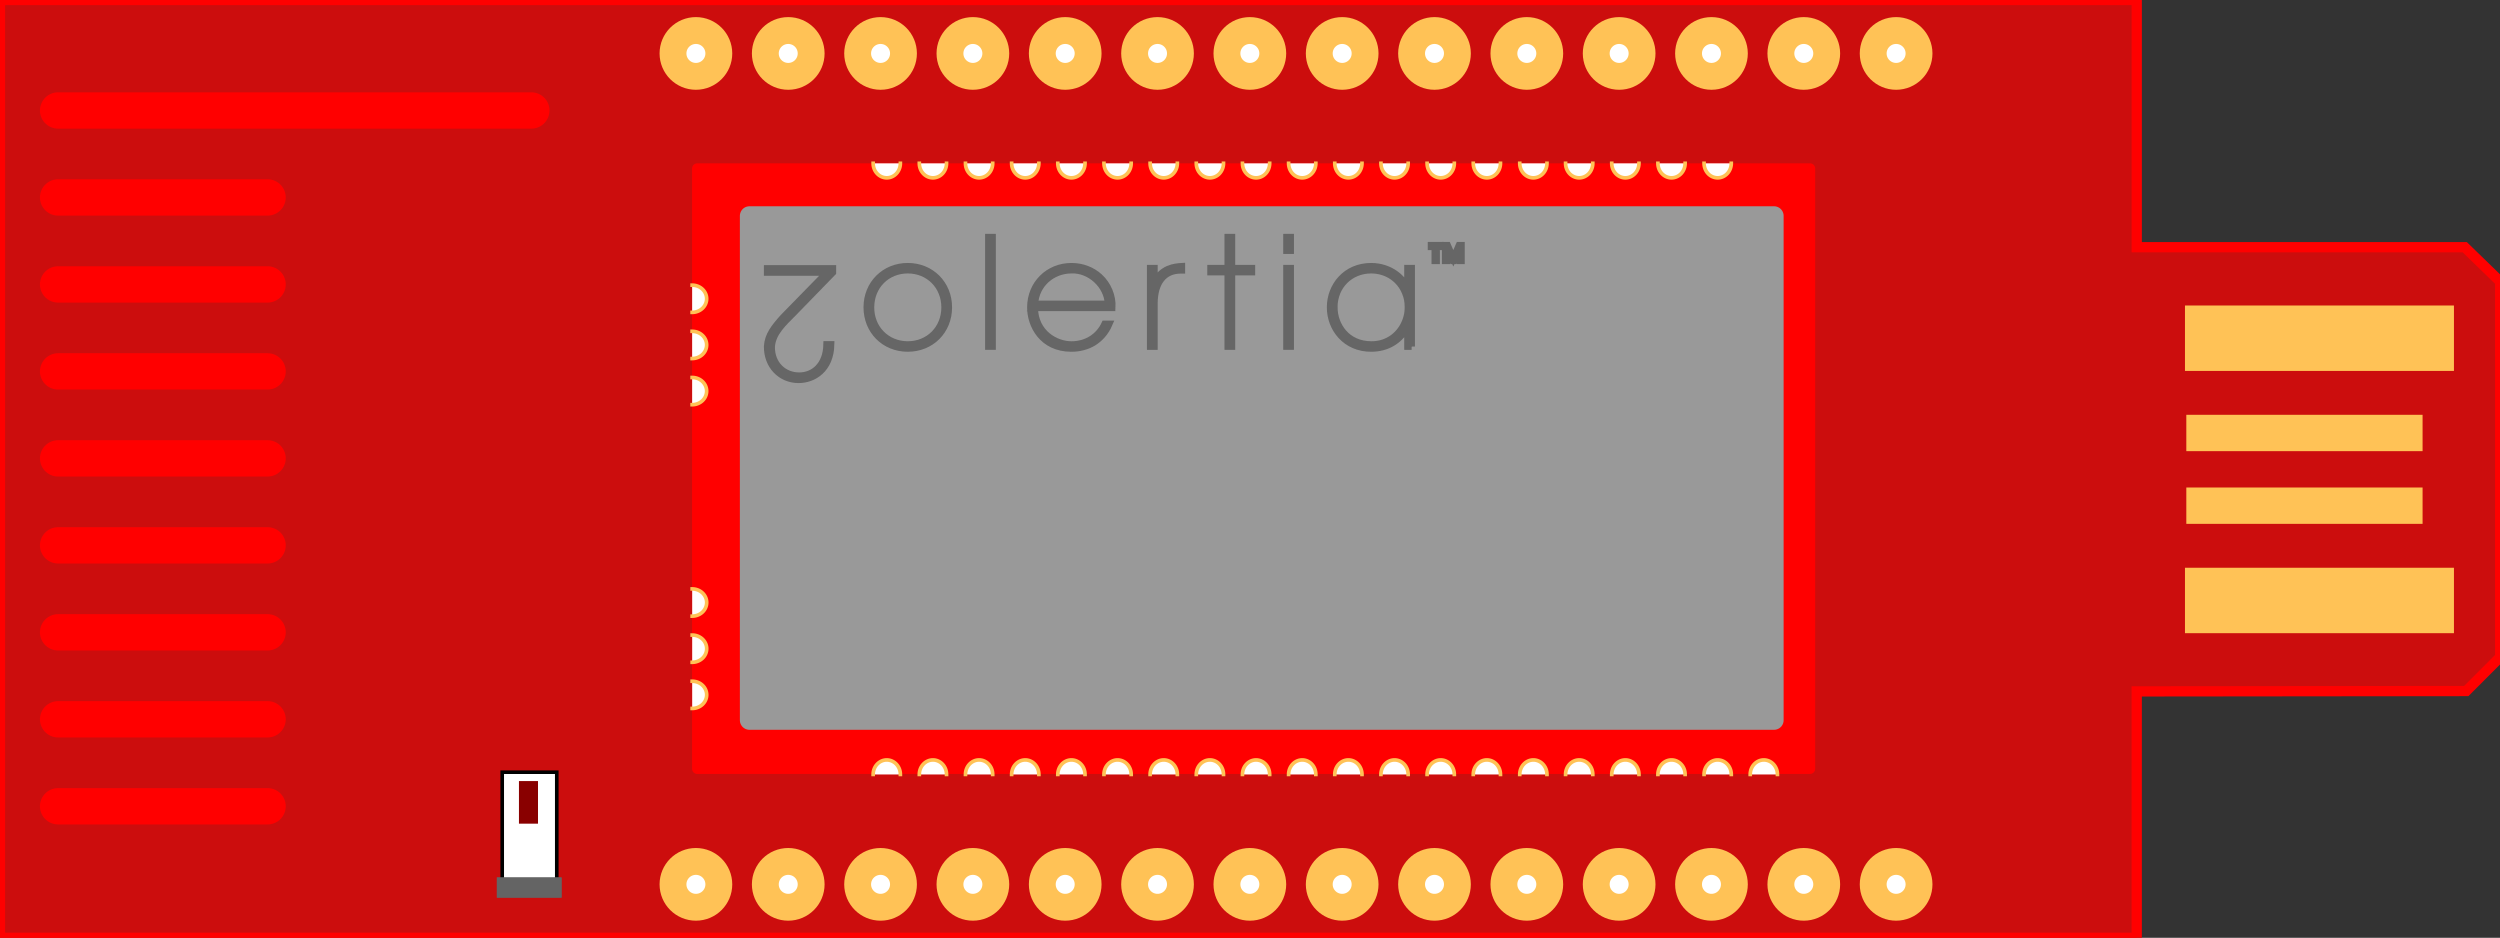 <?xml version="1.0" encoding="UTF-8" standalone="no"?>
<!-- Created with Inkscape (http://www.inkscape.org/) -->

<svg
   xmlns:dc="http://purl.org/dc/elements/1.1/"
   xmlns:cc="http://creativecommons.org/ns#"
   xmlns:rdf="http://www.w3.org/1999/02/22-rdf-syntax-ns#"
   xmlns:svg="http://www.w3.org/2000/svg"
   xmlns="http://www.w3.org/2000/svg"
   xmlns:sodipodi="http://sodipodi.sourceforge.net/DTD/sodipodi-0.dtd"
   xmlns:inkscape="http://www.inkscape.org/namespaces/inkscape"
   width="68.78mm"
   height="25.8mm"
   viewBox="0 0 243.709 91.417"
   id="svg2"
   version="1.1"
   inkscape:version="0.91 r13725"
   sodipodi:docname="Firefly_icon.svg">
  <rect x="0" y="0" width="243.709" height="91.417" fill="#333333" stroke="none"/>
  <defs
     id="defs4" />
  <sodipodi:namedview
     id="base"
     pagecolor="#ffffff"
     bordercolor="#666666"
     borderopacity="1.0"
     inkscape:pageopacity="0.0"
     inkscape:pageshadow="2"
     inkscape:zoom="3.484249"
     inkscape:cx="157.52844"
     inkscape:cy="54.638625"
     inkscape:document-units="px"
     inkscape:current-layer="layer1"
     showgrid="false"
     inkscape:window-width="1152"
     inkscape:window-height="658"
     inkscape:window-x="-8"
     inkscape:window-y="-8"
     inkscape:window-maximized="1" />
  <g
     inkscape:label="Capa 1"
     inkscape:groupmode="layer"
     id="layer1"
     transform="translate(0,-960.945)"
     style="display:inline">
    <path
       style="fill:#ff0000;fill-rule:evenodd;stroke:#ff0000;stroke-width:1px;stroke-linecap:butt;stroke-linejoin:miter;stroke-opacity:1;fill-opacity:0.747"
       d="m 0.101,1052.362 208.195,0 0,-24.017 32.124,-0.036 3.304,-3.306 0.002,-36.606 -3.451,-3.352 -31.978,0 0,-24.102 -208.297,0 0,91.417 z"
       id="path4261"
       inkscape:connector-curvature="0"
       sodipodi:nodetypes="cccccccccccc" />
    <g
       id="g4195"
       transform="translate(67.464,-15.97)">
      <rect
         y="993.343"
         x="0.508"
         height="58.512"
         width="108.472"
         id="rect4142"
         style="fill:#ff0000;fill-opacity:1;stroke:#ff0000;stroke-width:1.016;stroke-linecap:square;stroke-linejoin:round;stroke-miterlimit:4;stroke-dasharray:none;stroke-opacity:1" />
      <rect
         y="997.955"
         x="5.593"
         height="49.171"
         width="99.885"
         id="rect4144"
         style="fill:#999999;fill-opacity:1;stroke:#999999;stroke-width:1.864;stroke-linecap:square;stroke-linejoin:round;stroke-miterlimit:4;stroke-dasharray:none;stroke-opacity:1" />
      <g
         style="opacity:1;fill:#666666;fill-opacity:1;stroke:#666666;stroke-width:1.981;stroke-miterlimit:4;stroke-dasharray:none;stroke-opacity:1"
         transform="matrix(0.326,0,0,0.328,0.084,995.34)"
         id="g6454">
        <g
           style="fill:#666666;fill-opacity:1;stroke:#666666;stroke-width:1.981;stroke-miterlimit:4;stroke-dasharray:none;stroke-opacity:1"
           id="g6456">
          <path
             style="fill:#666666;fill-opacity:1;stroke:#666666;stroke-width:1.981;stroke-miterlimit:4;stroke-dasharray:none;stroke-opacity:1"
             inkscape:connector-curvature="0"
             d="m 52.004,35.133 c 0,-6.895 5.27,-12.164 12.251,-12.164 6.982,0 12.251,5.27 12.251,12.208 0,6.979 -5.269,12.204 -12.251,12.204 -6.981,0 -12.251,-5.225 -12.251,-12.204 l 0,-0.044 z m 1.229,0.083 c 0,6.284 4.743,11.023 11.021,11.023 6.278,0 11.022,-4.739 11.022,-11.062 0,-6.325 -4.743,-11.07 -11.021,-11.07 -6.278,0 -11.021,4.745 -11.021,11.07 l 0,0.039 z"
             id="path6458" />
          <path
             style="fill:#666666;fill-opacity:1;stroke:#666666;stroke-width:1.981;stroke-miterlimit:4;stroke-dasharray:none;stroke-opacity:1"
             inkscape:connector-curvature="0"
             d="m 88.364,14.318 1.23,0 0,32.492 -1.23,0 0,-32.492 z"
             id="path6460" />
          <path
             style="fill:#666666;fill-opacity:1;stroke:#666666;stroke-width:1.981;stroke-miterlimit:4;stroke-dasharray:none;stroke-opacity:1"
             inkscape:connector-curvature="0"
             d="m 102.196,35.306 c 0.088,7.598 6.455,10.979 11.021,10.934 4.304,0 8.082,-2.194 9.926,-6.146 l 1.36,0 c -1.055,2.459 -2.722,4.304 -4.699,5.532 -1.976,1.186 -4.259,1.756 -6.63,1.756 -8.781,0 -12.25,-6.981 -12.25,-12.165 0,-6.978 5.356,-12.248 12.293,-12.248 3.118,0 6.105,1.097 8.343,3.118 2.548,2.283 4.041,5.794 3.82,9.219 l -23.184,0 z m 21.956,-1.142 c -0.263,-5.619 -5.488,-10.274 -10.935,-10.057 -5.751,0 -10.625,4.173 -10.976,10.057 l 21.911,0 z"
             id="path6462" />
          <path
             style="fill:#666666;fill-opacity:1;stroke:#666666;stroke-width:1.981;stroke-miterlimit:4;stroke-dasharray:none;stroke-opacity:1"
             inkscape:connector-curvature="0"
             d="m 136.756,23.538 1.229,0 0,4.435 c 2.196,-4.611 6.193,-4.874 8.213,-5.004 l 0,1.184 -0.351,0 c -4.964,0 -7.862,3.6 -7.862,9.925 l 0,12.733 -1.229,0 0,-23.273 z"
             id="path6464" />
          <path
             style="fill:#666666;fill-opacity:1;stroke:#666666;stroke-width:1.981;stroke-miterlimit:4;stroke-dasharray:none;stroke-opacity:1"
             inkscape:connector-curvature="0"
             d="m 159.943,24.683 -5.139,0 0,-1.145 5.139,0 0,-9.22 1.229,0 0,9.22 5.974,0 0,1.145 -5.974,0 0,22.128 -1.229,0 0,-22.128 z"
             id="path6466" />
          <path
             style="fill:#666666;fill-opacity:1;stroke:#666666;stroke-width:1.981;stroke-miterlimit:4;stroke-dasharray:none;stroke-opacity:1"
             inkscape:connector-curvature="0"
             d="m 177.506,14.318 1.23,0 0,3.997 -1.23,0 0,-3.997 z m 0,9.22 1.23,0 0,23.272 -1.23,0 0,-23.272 z"
             id="path6468" />
          <path
             style="fill:#666666;fill-opacity:1;stroke:#666666;stroke-width:1.981;stroke-miterlimit:4;stroke-dasharray:none;stroke-opacity:1"
             inkscape:connector-curvature="0"
             d="m 214.92,46.811 -1.229,0 0,-6.015 c -2.108,4.171 -5.973,6.585 -10.891,6.585 -7.639,0 -12.25,-5.926 -12.25,-12.204 0,-6.417 4.741,-12.208 12.25,-12.208 5.62,0 9.661,3.469 10.891,6.718 l 0,-6.149 1.229,0 0,23.273 z M 191.779,35.216 c 0.044,5.228 3.644,11.023 11.153,11.023 4.962,0 8.738,-3.028 10.23,-7.243 0.484,-1.275 0.701,-2.68 0.66,-4.084 0,-1.406 -0.266,-2.811 -0.792,-4.042 -1.579,-4.039 -5.488,-6.763 -10.231,-6.763 -6.06,0 -11.021,4.524 -11.021,11.07 l 0,0.039 z"
             id="path6470" />
        </g>
        <g
           style="fill:#666666;fill-opacity:1;stroke:#666666;stroke-width:1.981;stroke-miterlimit:4;stroke-dasharray:none;stroke-opacity:1"
           id="g6472">
          <path
             style="fill:#666666;fill-opacity:1;stroke:#666666;stroke-width:1.981;stroke-miterlimit:4;stroke-dasharray:none;stroke-opacity:1"
             inkscape:connector-curvature="0"
             d="m 41.844,24.811 c -3.909,3.997 -7.817,7.995 -11.726,11.988 -2.765,2.811 -6.366,5.885 -6.586,10.144 -0.043,5.05 3.557,8.563 8.256,8.563 4.215,0 8.078,-3.031 8.209,-9.309 l 1.317,0 c -0.087,3.732 -1.404,6.367 -3.249,8.036 -1.844,1.711 -4.259,2.456 -6.453,2.456 -5.401,0 -9.485,-4.215 -9.397,-9.967 0.219,-3.25 2.02,-5.533 4.786,-8.609 4.347,-4.432 8.694,-8.867 13.085,-13.303 l -17.87,0 0,-1.186 19.628,0 0,1.187 z"
             id="path6474" />
        </g>
        <g
           style="fill:#666666;fill-opacity:1;stroke:#666666;stroke-width:1.981;stroke-miterlimit:4;stroke-dasharray:none;stroke-opacity:1"
           id="g6476">
          <g
             style="fill:#666666;fill-opacity:1;stroke:#666666;stroke-width:1.981;stroke-miterlimit:4;stroke-dasharray:none;stroke-opacity:1"
             id="g6478">
            <path
               style="fill:#666666;fill-opacity:1;stroke:#666666;stroke-width:1.981;stroke-miterlimit:4;stroke-dasharray:none;stroke-opacity:1"
               inkscape:connector-curvature="0"
               d="m 221.857,17.176 -1.133,0 0,-0.455 2.789,0 0,0.455 -1.139,0 0,4.156 -0.518,0 0,-4.156 z"
               id="path6480" />
            <path
               style="fill:#666666;fill-opacity:1;stroke:#666666;stroke-width:1.981;stroke-miterlimit:4;stroke-dasharray:none;stroke-opacity:1"
               inkscape:connector-curvature="0"
               d="m 224.953,21.333 0,-4.611 0.722,0 1.708,3.869 1.699,-3.869 0.724,0 0,4.611 -0.487,0 0.014,-4.1 -1.787,4.1 -0.331,0 -1.794,-4.1 0.012,4.1 -0.48,0 z"
               id="path6482" />
          </g>
        </g>
      </g>
      <path
         style="fill:#ffffff;fill-opacity:1;stroke:#ffc256;stroke-width:0.357;stroke-linecap:square;stroke-linejoin:round;stroke-miterlimit:4;stroke-dasharray:none;stroke-opacity:1"
         id="path4236"
         sodipodi:type="arc"
         sodipodi:cx="104.4815"
         sodipodi:cy="1052.412"
         sodipodi:rx="1.327437"
         sodipodi:ry="1.4147167"
         sodipodi:start="3.1415927"
         sodipodi:end="0"
         d="m 103.154,1052.412 a 1.327,1.415 0 0 1 1.327,-1.415 1.327,1.415 0 0 1 1.327,1.415"
         sodipodi:open="true" />
      <path
         sodipodi:open="true"
         d="m 94.154,1052.412 a 1.327,1.415 0 0 1 1.327,-1.415 1.327,1.415 0 0 1 1.327,1.415"
         sodipodi:end="0"
         sodipodi:start="3.1415927"
         sodipodi:ry="1.4147167"
         sodipodi:rx="1.327437"
         sodipodi:cy="1052.412"
         sodipodi:cx="95.481499"
         sodipodi:type="arc"
         id="path4238"
         style="fill:#ffffff;fill-opacity:1;stroke:#ffc256;stroke-width:0.357;stroke-linecap:square;stroke-linejoin:round;stroke-miterlimit:4;stroke-dasharray:none;stroke-opacity:1" />
      <path
         transform="scale(1,-1)"
         style="fill:#ffffff;fill-opacity:1;stroke:#ffc256;stroke-width:0.357;stroke-linecap:square;stroke-linejoin:round;stroke-miterlimit:4;stroke-dasharray:none;stroke-opacity:1"
         id="path4212"
         sodipodi:type="arc"
         sodipodi:cx="95.481491"
         sodipodi:cy="-992.83594"
         sodipodi:rx="1.327437"
         sodipodi:ry="1.4147167"
         sodipodi:start="3.1415927"
         sodipodi:end="0"
         d="m 94.154,-992.836 a 1.327,1.415 0 0 1 1.327,-1.415 1.327,1.415 0 0 1 1.327,1.415"
         sodipodi:open="true" />
      <path
         sodipodi:open="true"
         d="m 40.154,1052.412 a 1.327,1.415 0 0 1 1.327,-1.415 1.327,1.415 0 0 1 1.327,1.415"
         sodipodi:end="0"
         sodipodi:start="3.1415927"
         sodipodi:ry="1.4147167"
         sodipodi:rx="1.327437"
         sodipodi:cy="1052.412"
         sodipodi:cx="41.481495"
         sodipodi:type="arc"
         id="path4240"
         style="fill:#ffffff;fill-opacity:1;stroke:#ffc256;stroke-width:0.357;stroke-linecap:square;stroke-linejoin:round;stroke-miterlimit:4;stroke-dasharray:none;stroke-opacity:1" />
      <path
         transform="scale(1,-1)"
         style="fill:#ffffff;fill-opacity:1;stroke:#ffc256;stroke-width:0.357;stroke-linecap:square;stroke-linejoin:round;stroke-miterlimit:4;stroke-dasharray:none;stroke-opacity:1"
         id="path4220"
         sodipodi:type="arc"
         sodipodi:cx="41.481495"
         sodipodi:cy="-992.83594"
         sodipodi:rx="1.327437"
         sodipodi:ry="1.4147167"
         sodipodi:start="3.1415927"
         sodipodi:end="0"
         d="m 40.154,-992.836 a 1.327,1.415 0 0 1 1.327,-1.415 1.327,1.415 0 0 1 1.327,1.415"
         sodipodi:open="true" />
      <path
         style="fill:#ffffff;fill-opacity:1;stroke:#ffc256;stroke-width:0.357;stroke-linecap:square;stroke-linejoin:round;stroke-miterlimit:4;stroke-dasharray:none;stroke-opacity:1"
         id="path4276"
         sodipodi:type="arc"
         sodipodi:cx="23.481497"
         sodipodi:cy="1052.412"
         sodipodi:rx="1.327437"
         sodipodi:ry="1.4147167"
         sodipodi:start="3.1415927"
         sodipodi:end="0"
         d="m 22.154,1052.412 a 1.327,1.415 0 0 1 1.327,-1.415 1.327,1.415 0 0 1 1.327,1.415"
         sodipodi:open="true" />
      <path
         style="fill:#ffffff;fill-opacity:1;stroke:#ffc256;stroke-width:0.357;stroke-linecap:square;stroke-linejoin:round;stroke-miterlimit:4;stroke-dasharray:none;stroke-opacity:1"
         id="path4282"
         sodipodi:type="arc"
         sodipodi:cx="1040.152"
         sodipodi:cy="-0.011932958"
         sodipodi:rx="1.327437"
         sodipodi:ry="1.4147167"
         sodipodi:start="3.1415927"
         sodipodi:end="0"
         d="m 1038.824,-0.012 a 1.327,1.415 0 0 1 1.327,-1.415 1.327,1.415 0 0 1 1.327,1.415"
         sodipodi:open="true"
         transform="matrix(0,1,-1,0,0,0)" />
      <path
         transform="matrix(0,1,-1,0,0,0)"
         sodipodi:open="true"
         d="m 1009.213,-0.008 a 1.327,1.415 0 0 1 1.327,-1.415 1.327,1.415 0 0 1 1.327,1.415"
         sodipodi:end="0"
         sodipodi:start="3.1415927"
         sodipodi:ry="1.4147167"
         sodipodi:rx="1.327437"
         sodipodi:cy="-0.0083896508"
         sodipodi:cx="1010.5405"
         sodipodi:type="arc"
         id="path4242"
         style="fill:#ffffff;fill-opacity:1;stroke:#ffc256;stroke-width:0.357;stroke-linecap:square;stroke-linejoin:round;stroke-miterlimit:4;stroke-dasharray:none;stroke-opacity:1" />
      <path
         transform="scale(1,-1)"
         style="fill:#ffffff;fill-opacity:1;stroke:#ffc256;stroke-width:0.357;stroke-linecap:square;stroke-linejoin:round;stroke-miterlimit:4;stroke-dasharray:none;stroke-opacity:1"
         id="path4228"
         sodipodi:type="arc"
         sodipodi:cx="23.481497"
         sodipodi:cy="-992.83594"
         sodipodi:rx="1.327437"
         sodipodi:ry="1.4147167"
         sodipodi:start="3.1415927"
         sodipodi:end="0"
         d="m 22.154,-992.836 a 1.327,1.415 0 0 1 1.327,-1.415 1.327,1.415 0 0 1 1.327,1.415"
         sodipodi:open="true" />
      <path
         sodipodi:open="true"
         d="m 85.154,1052.412 a 1.327,1.415 0 0 1 1.327,-1.415 1.327,1.415 0 0 1 1.327,1.415"
         sodipodi:end="0"
         sodipodi:start="3.1415927"
         sodipodi:ry="1.4147167"
         sodipodi:rx="1.327437"
         sodipodi:cy="1052.412"
         sodipodi:cx="86.481499"
         sodipodi:type="arc"
         id="path4244"
         style="fill:#ffffff;fill-opacity:1;stroke:#ffc256;stroke-width:0.357;stroke-linecap:square;stroke-linejoin:round;stroke-miterlimit:4;stroke-dasharray:none;stroke-opacity:1" />
      <path
         transform="scale(1,-1)"
         style="fill:#ffffff;fill-opacity:1;stroke:#ffc256;stroke-width:0.357;stroke-linecap:square;stroke-linejoin:round;stroke-miterlimit:4;stroke-dasharray:none;stroke-opacity:1"
         id="path4214"
         sodipodi:type="arc"
         sodipodi:cx="86.481491"
         sodipodi:cy="-992.83594"
         sodipodi:rx="1.327437"
         sodipodi:ry="1.4147167"
         sodipodi:start="3.1415927"
         sodipodi:end="0"
         d="m 85.154,-992.836 a 1.327,1.415 0 0 1 1.327,-1.415 1.327,1.415 0 0 1 1.327,1.415"
         sodipodi:open="true" />
      <path
         sodipodi:open="true"
         d="m 31.154,1052.412 a 1.327,1.415 0 0 1 1.327,-1.415 1.327,1.415 0 0 1 1.327,1.415"
         sodipodi:end="0"
         sodipodi:start="3.1415927"
         sodipodi:ry="1.4147167"
         sodipodi:rx="1.327437"
         sodipodi:cy="1052.412"
         sodipodi:cx="32.481495"
         sodipodi:type="arc"
         id="path4246"
         style="fill:#ffffff;fill-opacity:1;stroke:#ffc256;stroke-width:0.357;stroke-linecap:square;stroke-linejoin:round;stroke-miterlimit:4;stroke-dasharray:none;stroke-opacity:1" />
      <path
         transform="scale(1,-1)"
         style="fill:#ffffff;fill-opacity:1;stroke:#ffc256;stroke-width:0.357;stroke-linecap:square;stroke-linejoin:round;stroke-miterlimit:4;stroke-dasharray:none;stroke-opacity:1"
         id="path4222"
         sodipodi:type="arc"
         sodipodi:cx="32.481495"
         sodipodi:cy="-992.83594"
         sodipodi:rx="1.327437"
         sodipodi:ry="1.4147167"
         sodipodi:start="3.1415927"
         sodipodi:end="0"
         d="m 31.154,-992.836 a 1.327,1.415 0 0 1 1.327,-1.415 1.327,1.415 0 0 1 1.327,1.415"
         sodipodi:open="true" />
      <path
         style="fill:#ffffff;fill-opacity:1;stroke:#ffc256;stroke-width:0.357;stroke-linecap:square;stroke-linejoin:round;stroke-miterlimit:4;stroke-dasharray:none;stroke-opacity:1"
         id="path4248"
         sodipodi:type="arc"
         sodipodi:cx="77.481499"
         sodipodi:cy="1052.412"
         sodipodi:rx="1.327437"
         sodipodi:ry="1.4147167"
         sodipodi:start="3.1415927"
         sodipodi:end="0"
         d="m 76.154,1052.412 a 1.327,1.415 0 0 1 1.327,-1.415 1.327,1.415 0 0 1 1.327,1.415"
         sodipodi:open="true" />
      <path
         transform="scale(1,-1)"
         sodipodi:open="true"
         d="m 76.154,-992.836 a 1.327,1.415 0 0 1 1.327,-1.415 1.327,1.415 0 0 1 1.327,1.415"
         sodipodi:end="0"
         sodipodi:start="3.1415927"
         sodipodi:ry="1.4147167"
         sodipodi:rx="1.327437"
         sodipodi:cy="-992.83594"
         sodipodi:cx="77.481491"
         sodipodi:type="arc"
         id="path4196"
         style="fill:#ffffff;fill-opacity:1;stroke:#ffc256;stroke-width:0.357;stroke-linecap:square;stroke-linejoin:round;stroke-miterlimit:4;stroke-dasharray:none;stroke-opacity:1" />
      <path
         style="fill:#ffffff;fill-opacity:1;stroke:#ffc256;stroke-width:0.357;stroke-linecap:square;stroke-linejoin:round;stroke-miterlimit:4;stroke-dasharray:none;stroke-opacity:1"
         id="path4250"
         sodipodi:type="arc"
         sodipodi:cx="68.481499"
         sodipodi:cy="1052.412"
         sodipodi:rx="1.327437"
         sodipodi:ry="1.4147167"
         sodipodi:start="3.1415927"
         sodipodi:end="0"
         d="m 67.154,1052.412 a 1.327,1.415 0 0 1 1.327,-1.415 1.327,1.415 0 0 1 1.327,1.415"
         sodipodi:open="true" />
      <path
         transform="scale(1,-1)"
         sodipodi:open="true"
         d="m 67.154,-992.836 a 1.327,1.415 0 0 1 1.327,-1.415 1.327,1.415 0 0 1 1.327,1.415"
         sodipodi:end="0"
         sodipodi:start="3.1415927"
         sodipodi:ry="1.4147167"
         sodipodi:rx="1.327437"
         sodipodi:cy="-992.83594"
         sodipodi:cx="68.481491"
         sodipodi:type="arc"
         id="path4200"
         style="fill:#ffffff;fill-opacity:1;stroke:#ffc256;stroke-width:0.357;stroke-linecap:square;stroke-linejoin:round;stroke-miterlimit:4;stroke-dasharray:none;stroke-opacity:1" />
      <path
         style="fill:#ffffff;fill-opacity:1;stroke:#ffc256;stroke-width:0.357;stroke-linecap:square;stroke-linejoin:round;stroke-miterlimit:4;stroke-dasharray:none;stroke-opacity:1"
         id="path4252"
         sodipodi:type="arc"
         sodipodi:cx="59.481495"
         sodipodi:cy="1052.412"
         sodipodi:rx="1.327437"
         sodipodi:ry="1.4147167"
         sodipodi:start="3.1415927"
         sodipodi:end="0"
         d="m 58.154,1052.412 a 1.327,1.415 0 0 1 1.327,-1.415 1.327,1.415 0 0 1 1.327,1.415"
         sodipodi:open="true" />
      <path
         transform="scale(1,-1)"
         sodipodi:open="true"
         d="m 58.154,-992.836 a 1.327,1.415 0 0 1 1.327,-1.415 1.327,1.415 0 0 1 1.327,1.415"
         sodipodi:end="0"
         sodipodi:start="3.1415927"
         sodipodi:ry="1.4147167"
         sodipodi:rx="1.327437"
         sodipodi:cy="-992.83594"
         sodipodi:cx="59.481495"
         sodipodi:type="arc"
         id="path4204"
         style="fill:#ffffff;fill-opacity:1;stroke:#ffc256;stroke-width:0.357;stroke-linecap:square;stroke-linejoin:round;stroke-miterlimit:4;stroke-dasharray:none;stroke-opacity:1" />
      <path
         style="fill:#ffffff;fill-opacity:1;stroke:#ffc256;stroke-width:0.357;stroke-linecap:square;stroke-linejoin:round;stroke-miterlimit:4;stroke-dasharray:none;stroke-opacity:1"
         id="path4254"
         sodipodi:type="arc"
         sodipodi:cx="45.981495"
         sodipodi:cy="1052.412"
         sodipodi:rx="1.327437"
         sodipodi:ry="1.4147167"
         sodipodi:start="3.1415927"
         sodipodi:end="0"
         d="m 44.654,1052.412 a 1.327,1.415 0 0 1 1.327,-1.415 1.327,1.415 0 0 1 1.327,1.415"
         sodipodi:open="true" />
      <path
         transform="scale(1,-1)"
         sodipodi:open="true"
         d="m 44.654,-992.836 a 1.327,1.415 0 0 1 1.327,-1.415 1.327,1.415 0 0 1 1.327,1.415"
         sodipodi:end="0"
         sodipodi:start="3.1415927"
         sodipodi:ry="1.4147167"
         sodipodi:rx="1.327437"
         sodipodi:cy="-992.83594"
         sodipodi:cx="45.981495"
         sodipodi:type="arc"
         id="path4208"
         style="fill:#ffffff;fill-opacity:1;stroke:#ffc256;stroke-width:0.357;stroke-linecap:square;stroke-linejoin:round;stroke-miterlimit:4;stroke-dasharray:none;stroke-opacity:1" />
      <path
         sodipodi:open="true"
         d="m 49.154,1052.412 a 1.327,1.415 0 0 1 1.327,-1.415 1.327,1.415 0 0 1 1.327,1.415"
         sodipodi:end="0"
         sodipodi:start="3.1415927"
         sodipodi:ry="1.4147167"
         sodipodi:rx="1.327437"
         sodipodi:cy="1052.412"
         sodipodi:cx="50.481495"
         sodipodi:type="arc"
         id="path4256"
         style="fill:#ffffff;fill-opacity:1;stroke:#ffc256;stroke-width:0.357;stroke-linecap:square;stroke-linejoin:round;stroke-miterlimit:4;stroke-dasharray:none;stroke-opacity:1" />
      <path
         transform="scale(1,-1)"
         style="fill:#ffffff;fill-opacity:1;stroke:#ffc256;stroke-width:0.357;stroke-linecap:square;stroke-linejoin:round;stroke-miterlimit:4;stroke-dasharray:none;stroke-opacity:1"
         id="path4182"
         sodipodi:type="arc"
         sodipodi:cx="50.481495"
         sodipodi:cy="-992.83594"
         sodipodi:rx="1.327437"
         sodipodi:ry="1.4147167"
         sodipodi:start="3.1415927"
         sodipodi:end="0"
         d="m 49.154,-992.836 a 1.327,1.415 0 0 1 1.327,-1.415 1.327,1.415 0 0 1 1.327,1.415"
         sodipodi:open="true" />
      <path
         sodipodi:open="true"
         d="m 98.654,1052.412 a 1.327,1.415 0 0 1 1.327,-1.415 1.327,1.415 0 0 1 1.327,1.415"
         sodipodi:end="0"
         sodipodi:start="3.1415927"
         sodipodi:ry="1.4147167"
         sodipodi:rx="1.327437"
         sodipodi:cy="1052.412"
         sodipodi:cx="99.981499"
         sodipodi:type="arc"
         id="path4258"
         style="fill:#ffffff;fill-opacity:1;stroke:#ffc256;stroke-width:0.357;stroke-linecap:square;stroke-linejoin:round;stroke-miterlimit:4;stroke-dasharray:none;stroke-opacity:1" />
      <path
         transform="scale(1,-1)"
         style="fill:#ffffff;fill-opacity:1;stroke:#ffc256;stroke-width:0.357;stroke-linecap:square;stroke-linejoin:round;stroke-miterlimit:4;stroke-dasharray:none;stroke-opacity:1"
         id="path4186"
         sodipodi:type="arc"
         sodipodi:cx="99.981491"
         sodipodi:cy="-992.83594"
         sodipodi:rx="1.327437"
         sodipodi:ry="1.4147167"
         sodipodi:start="3.1415927"
         sodipodi:end="0"
         d="m 98.654,-992.836 a 1.327,1.415 0 0 1 1.327,-1.415 1.327,1.415 0 0 1 1.327,1.415"
         sodipodi:open="true" />
      <path
         style="fill:#ffffff;fill-opacity:1;stroke:#ffc256;stroke-width:0.357;stroke-linecap:square;stroke-linejoin:round;stroke-miterlimit:4;stroke-dasharray:none;stroke-opacity:1"
         id="path4260"
         sodipodi:type="arc"
         sodipodi:cx="90.981499"
         sodipodi:cy="1052.412"
         sodipodi:rx="1.327437"
         sodipodi:ry="1.4147167"
         sodipodi:start="3.1415927"
         sodipodi:end="0"
         d="m 89.654,1052.412 a 1.327,1.415 0 0 1 1.327,-1.415 1.327,1.415 0 0 1 1.327,1.415"
         sodipodi:open="true" />
      <path
         transform="scale(1,-1)"
         sodipodi:open="true"
         d="m 89.654,-992.836 a 1.327,1.415 0 0 1 1.327,-1.415 1.327,1.415 0 0 1 1.327,1.415"
         sodipodi:end="0"
         sodipodi:start="3.1415927"
         sodipodi:ry="1.4147167"
         sodipodi:rx="1.327437"
         sodipodi:cy="-992.83594"
         sodipodi:cx="90.981491"
         sodipodi:type="arc"
         id="path4216"
         style="fill:#ffffff;fill-opacity:1;stroke:#ffc256;stroke-width:0.357;stroke-linecap:square;stroke-linejoin:round;stroke-miterlimit:4;stroke-dasharray:none;stroke-opacity:1" />
      <path
         style="fill:#ffffff;fill-opacity:1;stroke:#ffc256;stroke-width:0.357;stroke-linecap:square;stroke-linejoin:round;stroke-miterlimit:4;stroke-dasharray:none;stroke-opacity:1"
         id="path4262"
         sodipodi:type="arc"
         sodipodi:cx="36.981495"
         sodipodi:cy="1052.412"
         sodipodi:rx="1.327437"
         sodipodi:ry="1.4147167"
         sodipodi:start="3.1415927"
         sodipodi:end="0"
         d="m 35.654,1052.412 a 1.327,1.415 0 0 1 1.327,-1.415 1.327,1.415 0 0 1 1.327,1.415"
         sodipodi:open="true" />
      <path
         transform="scale(1,-1)"
         sodipodi:open="true"
         d="m 35.654,-992.836 a 1.327,1.415 0 0 1 1.327,-1.415 1.327,1.415 0 0 1 1.327,1.415"
         sodipodi:end="0"
         sodipodi:start="3.1415927"
         sodipodi:ry="1.4147167"
         sodipodi:rx="1.327437"
         sodipodi:cy="-992.83594"
         sodipodi:cx="36.981495"
         sodipodi:type="arc"
         id="path4224"
         style="fill:#ffffff;fill-opacity:1;stroke:#ffc256;stroke-width:0.357;stroke-linecap:square;stroke-linejoin:round;stroke-miterlimit:4;stroke-dasharray:none;stroke-opacity:1" />
      <path
         sodipodi:open="true"
         d="m 17.654,1052.412 a 1.327,1.415 0 0 1 1.327,-1.415 1.327,1.415 0 0 1 1.327,1.415"
         sodipodi:end="0"
         sodipodi:start="3.1415927"
         sodipodi:ry="1.4147167"
         sodipodi:rx="1.327437"
         sodipodi:cy="1052.412"
         sodipodi:cx="18.981497"
         sodipodi:type="arc"
         id="path4278"
         style="fill:#ffffff;fill-opacity:1;stroke:#ffc256;stroke-width:0.357;stroke-linecap:square;stroke-linejoin:round;stroke-miterlimit:4;stroke-dasharray:none;stroke-opacity:1" />
      <path
         sodipodi:open="true"
         d="m 1034.324,-0.012 a 1.327,1.415 0 0 1 1.327,-1.415 1.327,1.415 0 0 1 1.327,1.415"
         sodipodi:end="0"
         sodipodi:start="3.1415927"
         sodipodi:ry="1.4147167"
         sodipodi:rx="1.327437"
         sodipodi:cy="-0.011932958"
         sodipodi:cx="1035.652"
         sodipodi:type="arc"
         id="path4284"
         style="fill:#ffffff;fill-opacity:1;stroke:#ffc256;stroke-width:0.357;stroke-linecap:square;stroke-linejoin:round;stroke-miterlimit:4;stroke-dasharray:none;stroke-opacity:1"
         transform="matrix(0,1,-1,0,0,0)" />
      <path
         transform="matrix(0,1,-1,0,0,0)"
         style="fill:#ffffff;fill-opacity:1;stroke:#ffc256;stroke-width:0.357;stroke-linecap:square;stroke-linejoin:round;stroke-miterlimit:4;stroke-dasharray:none;stroke-opacity:1"
         id="path4264"
         sodipodi:type="arc"
         sodipodi:cx="1006.0405"
         sodipodi:cy="-0.0083896508"
         sodipodi:rx="1.327437"
         sodipodi:ry="1.4147167"
         sodipodi:start="3.1415927"
         sodipodi:end="0"
         d="m 1004.713,-0.008 a 1.327,1.415 0 0 1 1.327,-1.415 1.327,1.415 0 0 1 1.327,1.415"
         sodipodi:open="true" />
      <path
         transform="scale(1,-1)"
         sodipodi:open="true"
         d="m 17.654,-992.836 a 1.327,1.415 0 0 1 1.327,-1.415 1.327,1.415 0 0 1 1.327,1.415"
         sodipodi:end="0"
         sodipodi:start="3.1415927"
         sodipodi:ry="1.4147167"
         sodipodi:rx="1.327437"
         sodipodi:cy="-992.83594"
         sodipodi:cx="18.981497"
         sodipodi:type="arc"
         id="path4232"
         style="fill:#ffffff;fill-opacity:1;stroke:#ffc256;stroke-width:0.357;stroke-linecap:square;stroke-linejoin:round;stroke-miterlimit:4;stroke-dasharray:none;stroke-opacity:1" />
      <path
         style="fill:#ffffff;fill-opacity:1;stroke:#ffc256;stroke-width:0.357;stroke-linecap:square;stroke-linejoin:round;stroke-miterlimit:4;stroke-dasharray:none;stroke-opacity:1"
         id="path4266"
         sodipodi:type="arc"
         sodipodi:cx="82.013382"
         sodipodi:cy="1052.412"
         sodipodi:rx="1.327437"
         sodipodi:ry="1.4147167"
         sodipodi:start="3.1415927"
         sodipodi:end="0"
         d="m 80.686,1052.412 a 1.327,1.415 0 0 1 1.327,-1.415 1.327,1.415 0 0 1 1.327,1.415"
         sodipodi:open="true" />
      <path
         transform="scale(1,-1)"
         sodipodi:open="true"
         d="m 80.686,-992.836 a 1.327,1.415 0 0 1 1.327,-1.415 1.327,1.415 0 0 1 1.327,1.415"
         sodipodi:end="0"
         sodipodi:start="3.1415927"
         sodipodi:ry="1.4147167"
         sodipodi:rx="1.327437"
         sodipodi:cy="-992.83594"
         sodipodi:cx="82.013374"
         sodipodi:type="arc"
         id="path4218"
         style="fill:#ffffff;fill-opacity:1;stroke:#ffc256;stroke-width:0.357;stroke-linecap:square;stroke-linejoin:round;stroke-miterlimit:4;stroke-dasharray:none;stroke-opacity:1" />
      <path
         sodipodi:open="true"
         d="m 26.654,1052.412 a 1.327,1.415 0 0 1 1.327,-1.415 1.327,1.415 0 0 1 1.327,1.415"
         sodipodi:end="0"
         sodipodi:start="3.1415927"
         sodipodi:ry="1.4147167"
         sodipodi:rx="1.327437"
         sodipodi:cy="1052.412"
         sodipodi:cx="27.981497"
         sodipodi:type="arc"
         id="path4280"
         style="fill:#ffffff;fill-opacity:1;stroke:#ffc256;stroke-width:0.357;stroke-linecap:square;stroke-linejoin:round;stroke-miterlimit:4;stroke-dasharray:none;stroke-opacity:1" />
      <path
         sodipodi:open="true"
         d="m 1043.324,-0.012 a 1.327,1.415 0 0 1 1.327,-1.415 1.327,1.415 0 0 1 1.327,1.415"
         sodipodi:end="0"
         sodipodi:start="3.1415927"
         sodipodi:ry="1.4147167"
         sodipodi:rx="1.327437"
         sodipodi:cy="-0.011932958"
         sodipodi:cx="1044.652"
         sodipodi:type="arc"
         id="path4286"
         style="fill:#ffffff;fill-opacity:1;stroke:#ffc256;stroke-width:0.357;stroke-linecap:square;stroke-linejoin:round;stroke-miterlimit:4;stroke-dasharray:none;stroke-opacity:1"
         transform="matrix(0,1,-1,0,0,0)" />
      <path
         transform="matrix(0,1,-1,0,0,0)"
         style="fill:#ffffff;fill-opacity:1;stroke:#ffc256;stroke-width:0.357;stroke-linecap:square;stroke-linejoin:round;stroke-miterlimit:4;stroke-dasharray:none;stroke-opacity:1"
         id="path4268"
         sodipodi:type="arc"
         sodipodi:cx="1015.0405"
         sodipodi:cy="-0.0083896508"
         sodipodi:rx="1.327437"
         sodipodi:ry="1.4147167"
         sodipodi:start="3.1415927"
         sodipodi:end="0"
         d="m 1013.713,-0.008 a 1.327,1.415 0 0 1 1.327,-1.415 1.327,1.415 0 0 1 1.327,1.415"
         sodipodi:open="true" />
      <path
         transform="scale(1,-1)"
         sodipodi:open="true"
         d="m 26.654,-992.836 a 1.327,1.415 0 0 1 1.327,-1.415 1.327,1.415 0 0 1 1.327,1.415"
         sodipodi:end="0"
         sodipodi:start="3.1415927"
         sodipodi:ry="1.4147167"
         sodipodi:rx="1.327437"
         sodipodi:cy="-992.83594"
         sodipodi:cx="27.981497"
         sodipodi:type="arc"
         id="path4226"
         style="fill:#ffffff;fill-opacity:1;stroke:#ffc256;stroke-width:0.357;stroke-linecap:square;stroke-linejoin:round;stroke-miterlimit:4;stroke-dasharray:none;stroke-opacity:1" />
      <path
         sodipodi:open="true"
         d="m 71.654,1052.412 a 1.327,1.415 0 0 1 1.327,-1.415 1.327,1.415 0 0 1 1.327,1.415"
         sodipodi:end="0"
         sodipodi:start="3.1415927"
         sodipodi:ry="1.4147167"
         sodipodi:rx="1.327437"
         sodipodi:cy="1052.412"
         sodipodi:cx="72.981499"
         sodipodi:type="arc"
         id="path4270"
         style="fill:#ffffff;fill-opacity:1;stroke:#ffc256;stroke-width:0.357;stroke-linecap:square;stroke-linejoin:round;stroke-miterlimit:4;stroke-dasharray:none;stroke-opacity:1" />
      <path
         transform="scale(1,-1)"
         style="fill:#ffffff;fill-opacity:1;stroke:#ffc256;stroke-width:0.357;stroke-linecap:square;stroke-linejoin:round;stroke-miterlimit:4;stroke-dasharray:none;stroke-opacity:1"
         id="path4198"
         sodipodi:type="arc"
         sodipodi:cx="72.981491"
         sodipodi:cy="-992.83594"
         sodipodi:rx="1.327437"
         sodipodi:ry="1.4147167"
         sodipodi:start="3.1415927"
         sodipodi:end="0"
         d="m 71.654,-992.836 a 1.327,1.415 0 0 1 1.327,-1.415 1.327,1.415 0 0 1 1.327,1.415"
         sodipodi:open="true" />
      <path
         sodipodi:open="true"
         d="m 62.654,1052.412 a 1.327,1.415 0 0 1 1.327,-1.415 1.327,1.415 0 0 1 1.327,1.415"
         sodipodi:end="0"
         sodipodi:start="3.1415927"
         sodipodi:ry="1.4147167"
         sodipodi:rx="1.327437"
         sodipodi:cy="1052.412"
         sodipodi:cx="63.981495"
         sodipodi:type="arc"
         id="path4272"
         style="fill:#ffffff;fill-opacity:1;stroke:#ffc256;stroke-width:0.357;stroke-linecap:square;stroke-linejoin:round;stroke-miterlimit:4;stroke-dasharray:none;stroke-opacity:1" />
      <path
         transform="scale(1,-1)"
         style="fill:#ffffff;fill-opacity:1;stroke:#ffc256;stroke-width:0.357;stroke-linecap:square;stroke-linejoin:round;stroke-miterlimit:4;stroke-dasharray:none;stroke-opacity:1"
         id="path4202"
         sodipodi:type="arc"
         sodipodi:cx="63.981495"
         sodipodi:cy="-992.83594"
         sodipodi:rx="1.327437"
         sodipodi:ry="1.4147167"
         sodipodi:start="3.1415927"
         sodipodi:end="0"
         d="m 62.654,-992.836 a 1.327,1.415 0 0 1 1.327,-1.415 1.327,1.415 0 0 1 1.327,1.415"
         sodipodi:open="true" />
      <path
         sodipodi:open="true"
         d="m 53.654,1052.412 a 1.327,1.415 0 0 1 1.327,-1.415 1.327,1.415 0 0 1 1.327,1.415"
         sodipodi:end="0"
         sodipodi:start="3.1415927"
         sodipodi:ry="1.4147167"
         sodipodi:rx="1.327437"
         sodipodi:cy="1052.412"
         sodipodi:cx="54.981495"
         sodipodi:type="arc"
         id="path4274"
         style="fill:#ffffff;fill-opacity:1;stroke:#ffc256;stroke-width:0.357;stroke-linecap:square;stroke-linejoin:round;stroke-miterlimit:4;stroke-dasharray:none;stroke-opacity:1" />
      <path
         transform="scale(1,-1)"
         style="fill:#ffffff;fill-opacity:1;stroke:#ffc256;stroke-width:0.357;stroke-linecap:square;stroke-linejoin:round;stroke-miterlimit:4;stroke-dasharray:none;stroke-opacity:1"
         id="path4206"
         sodipodi:type="arc"
         sodipodi:cx="54.981495"
         sodipodi:cy="-992.83594"
         sodipodi:rx="1.327437"
         sodipodi:ry="1.4147167"
         sodipodi:start="3.1415927"
         sodipodi:end="0"
         d="m 53.654,-992.836 a 1.327,1.415 0 0 1 1.327,-1.415 1.327,1.415 0 0 1 1.327,1.415"
         sodipodi:open="true" />
    </g>
    <circle
       style="color:#000000;clip-rule:nonzero;display:inline;overflow:visible;visibility:visible;opacity:1;isolation:auto;mix-blend-mode:normal;color-interpolation:sRGB;color-interpolation-filters:linearRGB;solid-color:#000000;solid-opacity:1;fill:#ffffff;fill-opacity:1;fill-rule:evenodd;stroke:#ffc256;stroke-width:2.618;stroke-linecap:butt;stroke-linejoin:miter;stroke-miterlimit:4;stroke-dasharray:none;stroke-dashoffset:0;stroke-opacity:1;color-rendering:auto;image-rendering:auto;shape-rendering:auto;text-rendering:auto;enable-background:accumulate"
       id="circle4293"
       cy="1047.154"
       cx="67.84"
       r="2.234" />
    <circle
       r="2.234"
       cx="67.84"
       cy="966.154"
       id="circle4265"
       style="color:#000000;clip-rule:nonzero;display:inline;overflow:visible;visibility:visible;opacity:1;isolation:auto;mix-blend-mode:normal;color-interpolation:sRGB;color-interpolation-filters:linearRGB;solid-color:#000000;solid-opacity:1;fill:#ffffff;fill-opacity:1;fill-rule:evenodd;stroke:#ffc256;stroke-width:2.618;stroke-linecap:butt;stroke-linejoin:miter;stroke-miterlimit:4;stroke-dasharray:none;stroke-dashoffset:0;stroke-opacity:1;color-rendering:auto;image-rendering:auto;shape-rendering:auto;text-rendering:auto;enable-background:accumulate" />
    <circle
       style="color:#000000;clip-rule:nonzero;display:inline;overflow:visible;visibility:visible;opacity:1;isolation:auto;mix-blend-mode:normal;color-interpolation:sRGB;color-interpolation-filters:linearRGB;solid-color:#000000;solid-opacity:1;fill:#ffffff;fill-opacity:1;fill-rule:evenodd;stroke:#ffc256;stroke-width:2.618;stroke-linecap:butt;stroke-linejoin:miter;stroke-miterlimit:4;stroke-dasharray:none;stroke-dashoffset:0;stroke-opacity:1;color-rendering:auto;image-rendering:auto;shape-rendering:auto;text-rendering:auto;enable-background:accumulate"
       id="circle4295"
       cy="1047.154"
       cx="76.84"
       r="2.234" />
    <circle
       r="2.234"
       cx="76.84"
       cy="966.154"
       id="circle4267"
       style="color:#000000;clip-rule:nonzero;display:inline;overflow:visible;visibility:visible;opacity:1;isolation:auto;mix-blend-mode:normal;color-interpolation:sRGB;color-interpolation-filters:linearRGB;solid-color:#000000;solid-opacity:1;fill:#ffffff;fill-opacity:1;fill-rule:evenodd;stroke:#ffc256;stroke-width:2.618;stroke-linecap:butt;stroke-linejoin:miter;stroke-miterlimit:4;stroke-dasharray:none;stroke-dashoffset:0;stroke-opacity:1;color-rendering:auto;image-rendering:auto;shape-rendering:auto;text-rendering:auto;enable-background:accumulate" />
    <circle
       style="color:#000000;clip-rule:nonzero;display:inline;overflow:visible;visibility:visible;opacity:1;isolation:auto;mix-blend-mode:normal;color-interpolation:sRGB;color-interpolation-filters:linearRGB;solid-color:#000000;solid-opacity:1;fill:#ffffff;fill-opacity:1;fill-rule:evenodd;stroke:#ffc256;stroke-width:2.618;stroke-linecap:butt;stroke-linejoin:miter;stroke-miterlimit:4;stroke-dasharray:none;stroke-dashoffset:0;stroke-opacity:1;color-rendering:auto;image-rendering:auto;shape-rendering:auto;text-rendering:auto;enable-background:accumulate"
       id="circle4297"
       cy="1047.154"
       cx="85.84"
       r="2.234" />
    <circle
       r="2.234"
       cx="85.84"
       cy="966.154"
       id="circle4269"
       style="color:#000000;clip-rule:nonzero;display:inline;overflow:visible;visibility:visible;opacity:1;isolation:auto;mix-blend-mode:normal;color-interpolation:sRGB;color-interpolation-filters:linearRGB;solid-color:#000000;solid-opacity:1;fill:#ffffff;fill-opacity:1;fill-rule:evenodd;stroke:#ffc256;stroke-width:2.618;stroke-linecap:butt;stroke-linejoin:miter;stroke-miterlimit:4;stroke-dasharray:none;stroke-dashoffset:0;stroke-opacity:1;color-rendering:auto;image-rendering:auto;shape-rendering:auto;text-rendering:auto;enable-background:accumulate" />
    <circle
       style="color:#000000;clip-rule:nonzero;display:inline;overflow:visible;visibility:visible;opacity:1;isolation:auto;mix-blend-mode:normal;color-interpolation:sRGB;color-interpolation-filters:linearRGB;solid-color:#000000;solid-opacity:1;fill:#ffffff;fill-opacity:1;fill-rule:evenodd;stroke:#ffc256;stroke-width:2.618;stroke-linecap:butt;stroke-linejoin:miter;stroke-miterlimit:4;stroke-dasharray:none;stroke-dashoffset:0;stroke-opacity:1;color-rendering:auto;image-rendering:auto;shape-rendering:auto;text-rendering:auto;enable-background:accumulate"
       id="circle4299"
       cy="1047.154"
       cx="94.84"
       r="2.234" />
    <circle
       r="2.234"
       cx="94.84"
       cy="966.154"
       id="circle4271"
       style="color:#000000;clip-rule:nonzero;display:inline;overflow:visible;visibility:visible;opacity:1;isolation:auto;mix-blend-mode:normal;color-interpolation:sRGB;color-interpolation-filters:linearRGB;solid-color:#000000;solid-opacity:1;fill:#ffffff;fill-opacity:1;fill-rule:evenodd;stroke:#ffc256;stroke-width:2.618;stroke-linecap:butt;stroke-linejoin:miter;stroke-miterlimit:4;stroke-dasharray:none;stroke-dashoffset:0;stroke-opacity:1;color-rendering:auto;image-rendering:auto;shape-rendering:auto;text-rendering:auto;enable-background:accumulate" />
    <circle
       style="color:#000000;clip-rule:nonzero;display:inline;overflow:visible;visibility:visible;opacity:1;isolation:auto;mix-blend-mode:normal;color-interpolation:sRGB;color-interpolation-filters:linearRGB;solid-color:#000000;solid-opacity:1;fill:#ffffff;fill-opacity:1;fill-rule:evenodd;stroke:#ffc256;stroke-width:2.618;stroke-linecap:butt;stroke-linejoin:miter;stroke-miterlimit:4;stroke-dasharray:none;stroke-dashoffset:0;stroke-opacity:1;color-rendering:auto;image-rendering:auto;shape-rendering:auto;text-rendering:auto;enable-background:accumulate"
       id="circle4301"
       cy="1047.154"
       cx="112.84"
       r="2.234" />
    <circle
       r="2.234"
       cx="112.84"
       cy="966.154"
       id="circle4273"
       style="color:#000000;clip-rule:nonzero;display:inline;overflow:visible;visibility:visible;opacity:1;isolation:auto;mix-blend-mode:normal;color-interpolation:sRGB;color-interpolation-filters:linearRGB;solid-color:#000000;solid-opacity:1;fill:#ffffff;fill-opacity:1;fill-rule:evenodd;stroke:#ffc256;stroke-width:2.618;stroke-linecap:butt;stroke-linejoin:miter;stroke-miterlimit:4;stroke-dasharray:none;stroke-dashoffset:0;stroke-opacity:1;color-rendering:auto;image-rendering:auto;shape-rendering:auto;text-rendering:auto;enable-background:accumulate" />
    <circle
       style="color:#000000;clip-rule:nonzero;display:inline;overflow:visible;visibility:visible;opacity:1;isolation:auto;mix-blend-mode:normal;color-interpolation:sRGB;color-interpolation-filters:linearRGB;solid-color:#000000;solid-opacity:1;fill:#ffffff;fill-opacity:1;fill-rule:evenodd;stroke:#ffc256;stroke-width:2.618;stroke-linecap:butt;stroke-linejoin:miter;stroke-miterlimit:4;stroke-dasharray:none;stroke-dashoffset:0;stroke-opacity:1;color-rendering:auto;image-rendering:auto;shape-rendering:auto;text-rendering:auto;enable-background:accumulate"
       id="circle4303"
       cy="1047.154"
       cx="130.84"
       r="2.234" />
    <circle
       r="2.234"
       cx="130.84"
       cy="966.154"
       id="circle4275"
       style="color:#000000;clip-rule:nonzero;display:inline;overflow:visible;visibility:visible;opacity:1;isolation:auto;mix-blend-mode:normal;color-interpolation:sRGB;color-interpolation-filters:linearRGB;solid-color:#000000;solid-opacity:1;fill:#ffffff;fill-opacity:1;fill-rule:evenodd;stroke:#ffc256;stroke-width:2.618;stroke-linecap:butt;stroke-linejoin:miter;stroke-miterlimit:4;stroke-dasharray:none;stroke-dashoffset:0;stroke-opacity:1;color-rendering:auto;image-rendering:auto;shape-rendering:auto;text-rendering:auto;enable-background:accumulate" />
    <circle
       style="color:#000000;clip-rule:nonzero;display:inline;overflow:visible;visibility:visible;opacity:1;isolation:auto;mix-blend-mode:normal;color-interpolation:sRGB;color-interpolation-filters:linearRGB;solid-color:#000000;solid-opacity:1;fill:#ffffff;fill-opacity:1;fill-rule:evenodd;stroke:#ffc256;stroke-width:2.618;stroke-linecap:butt;stroke-linejoin:miter;stroke-miterlimit:4;stroke-dasharray:none;stroke-dashoffset:0;stroke-opacity:1;color-rendering:auto;image-rendering:auto;shape-rendering:auto;text-rendering:auto;enable-background:accumulate"
       id="circle4305"
       cy="1047.154"
       cx="148.84"
       r="2.234" />
    <circle
       r="2.234"
       cx="148.84"
       cy="966.154"
       id="circle4277"
       style="color:#000000;clip-rule:nonzero;display:inline;overflow:visible;visibility:visible;opacity:1;isolation:auto;mix-blend-mode:normal;color-interpolation:sRGB;color-interpolation-filters:linearRGB;solid-color:#000000;solid-opacity:1;fill:#ffffff;fill-opacity:1;fill-rule:evenodd;stroke:#ffc256;stroke-width:2.618;stroke-linecap:butt;stroke-linejoin:miter;stroke-miterlimit:4;stroke-dasharray:none;stroke-dashoffset:0;stroke-opacity:1;color-rendering:auto;image-rendering:auto;shape-rendering:auto;text-rendering:auto;enable-background:accumulate" />
    <circle
       style="color:#000000;clip-rule:nonzero;display:inline;overflow:visible;visibility:visible;opacity:1;isolation:auto;mix-blend-mode:normal;color-interpolation:sRGB;color-interpolation-filters:linearRGB;solid-color:#000000;solid-opacity:1;fill:#ffffff;fill-opacity:1;fill-rule:evenodd;stroke:#ffc256;stroke-width:2.618;stroke-linecap:butt;stroke-linejoin:miter;stroke-miterlimit:4;stroke-dasharray:none;stroke-dashoffset:0;stroke-opacity:1;color-rendering:auto;image-rendering:auto;shape-rendering:auto;text-rendering:auto;enable-background:accumulate"
       id="circle4307"
       cy="1047.154"
       cx="166.84"
       r="2.234" />
    <circle
       r="2.234"
       cx="166.84"
       cy="966.154"
       id="circle4279"
       style="color:#000000;clip-rule:nonzero;display:inline;overflow:visible;visibility:visible;opacity:1;isolation:auto;mix-blend-mode:normal;color-interpolation:sRGB;color-interpolation-filters:linearRGB;solid-color:#000000;solid-opacity:1;fill:#ffffff;fill-opacity:1;fill-rule:evenodd;stroke:#ffc256;stroke-width:2.618;stroke-linecap:butt;stroke-linejoin:miter;stroke-miterlimit:4;stroke-dasharray:none;stroke-dashoffset:0;stroke-opacity:1;color-rendering:auto;image-rendering:auto;shape-rendering:auto;text-rendering:auto;enable-background:accumulate" />
    <circle
       style="color:#000000;clip-rule:nonzero;display:inline;overflow:visible;visibility:visible;opacity:1;isolation:auto;mix-blend-mode:normal;color-interpolation:sRGB;color-interpolation-filters:linearRGB;solid-color:#000000;solid-opacity:1;fill:#ffffff;fill-opacity:1;fill-rule:evenodd;stroke:#ffc256;stroke-width:2.618;stroke-linecap:butt;stroke-linejoin:miter;stroke-miterlimit:4;stroke-dasharray:none;stroke-dashoffset:0;stroke-opacity:1;color-rendering:auto;image-rendering:auto;shape-rendering:auto;text-rendering:auto;enable-background:accumulate"
       id="circle4309"
       cy="1047.154"
       cx="175.84"
       r="2.234" />
    <circle
       r="2.234"
       cx="175.84"
       cy="966.154"
       id="circle4281"
       style="color:#000000;clip-rule:nonzero;display:inline;overflow:visible;visibility:visible;opacity:1;isolation:auto;mix-blend-mode:normal;color-interpolation:sRGB;color-interpolation-filters:linearRGB;solid-color:#000000;solid-opacity:1;fill:#ffffff;fill-opacity:1;fill-rule:evenodd;stroke:#ffc256;stroke-width:2.618;stroke-linecap:butt;stroke-linejoin:miter;stroke-miterlimit:4;stroke-dasharray:none;stroke-dashoffset:0;stroke-opacity:1;color-rendering:auto;image-rendering:auto;shape-rendering:auto;text-rendering:auto;enable-background:accumulate" />
    <circle
       style="color:#000000;clip-rule:nonzero;display:inline;overflow:visible;visibility:visible;opacity:1;isolation:auto;mix-blend-mode:normal;color-interpolation:sRGB;color-interpolation-filters:linearRGB;solid-color:#000000;solid-opacity:1;fill:#ffffff;fill-opacity:1;fill-rule:evenodd;stroke:#ffc256;stroke-width:2.618;stroke-linecap:butt;stroke-linejoin:miter;stroke-miterlimit:4;stroke-dasharray:none;stroke-dashoffset:0;stroke-opacity:1;color-rendering:auto;image-rendering:auto;shape-rendering:auto;text-rendering:auto;enable-background:accumulate"
       id="circle4311"
       cy="1047.154"
       cx="184.84"
       r="2.234" />
    <circle
       r="2.234"
       cx="184.84"
       cy="966.154"
       id="circle4283"
       style="color:#000000;clip-rule:nonzero;display:inline;overflow:visible;visibility:visible;opacity:1;isolation:auto;mix-blend-mode:normal;color-interpolation:sRGB;color-interpolation-filters:linearRGB;solid-color:#000000;solid-opacity:1;fill:#ffffff;fill-opacity:1;fill-rule:evenodd;stroke:#ffc256;stroke-width:2.618;stroke-linecap:butt;stroke-linejoin:miter;stroke-miterlimit:4;stroke-dasharray:none;stroke-dashoffset:0;stroke-opacity:1;color-rendering:auto;image-rendering:auto;shape-rendering:auto;text-rendering:auto;enable-background:accumulate" />
    <circle
       style="color:#000000;clip-rule:nonzero;display:inline;overflow:visible;visibility:visible;opacity:1;isolation:auto;mix-blend-mode:normal;color-interpolation:sRGB;color-interpolation-filters:linearRGB;solid-color:#000000;solid-opacity:1;fill:#ffffff;fill-opacity:1;fill-rule:evenodd;stroke:#ffc256;stroke-width:2.618;stroke-linecap:butt;stroke-linejoin:miter;stroke-miterlimit:4;stroke-dasharray:none;stroke-dashoffset:0;stroke-opacity:1;color-rendering:auto;image-rendering:auto;shape-rendering:auto;text-rendering:auto;enable-background:accumulate"
       id="circle4313"
       cy="1047.154"
       cx="103.84"
       r="2.234" />
    <circle
       r="2.234"
       cx="103.84"
       cy="966.154"
       id="circle4285"
       style="color:#000000;clip-rule:nonzero;display:inline;overflow:visible;visibility:visible;opacity:1;isolation:auto;mix-blend-mode:normal;color-interpolation:sRGB;color-interpolation-filters:linearRGB;solid-color:#000000;solid-opacity:1;fill:#ffffff;fill-opacity:1;fill-rule:evenodd;stroke:#ffc256;stroke-width:2.618;stroke-linecap:butt;stroke-linejoin:miter;stroke-miterlimit:4;stroke-dasharray:none;stroke-dashoffset:0;stroke-opacity:1;color-rendering:auto;image-rendering:auto;shape-rendering:auto;text-rendering:auto;enable-background:accumulate" />
    <circle
       style="color:#000000;clip-rule:nonzero;display:inline;overflow:visible;visibility:visible;opacity:1;isolation:auto;mix-blend-mode:normal;color-interpolation:sRGB;color-interpolation-filters:linearRGB;solid-color:#000000;solid-opacity:1;fill:#ffffff;fill-opacity:1;fill-rule:evenodd;stroke:#ffc256;stroke-width:2.618;stroke-linecap:butt;stroke-linejoin:miter;stroke-miterlimit:4;stroke-dasharray:none;stroke-dashoffset:0;stroke-opacity:1;color-rendering:auto;image-rendering:auto;shape-rendering:auto;text-rendering:auto;enable-background:accumulate"
       id="circle4315"
       cy="1047.154"
       cx="121.84"
       r="2.234" />
    <circle
       r="2.234"
       cx="121.84"
       cy="966.154"
       id="circle4287"
       style="color:#000000;clip-rule:nonzero;display:inline;overflow:visible;visibility:visible;opacity:1;isolation:auto;mix-blend-mode:normal;color-interpolation:sRGB;color-interpolation-filters:linearRGB;solid-color:#000000;solid-opacity:1;fill:#ffffff;fill-opacity:1;fill-rule:evenodd;stroke:#ffc256;stroke-width:2.618;stroke-linecap:butt;stroke-linejoin:miter;stroke-miterlimit:4;stroke-dasharray:none;stroke-dashoffset:0;stroke-opacity:1;color-rendering:auto;image-rendering:auto;shape-rendering:auto;text-rendering:auto;enable-background:accumulate" />
    <circle
       style="color:#000000;clip-rule:nonzero;display:inline;overflow:visible;visibility:visible;opacity:1;isolation:auto;mix-blend-mode:normal;color-interpolation:sRGB;color-interpolation-filters:linearRGB;solid-color:#000000;solid-opacity:1;fill:#ffffff;fill-opacity:1;fill-rule:evenodd;stroke:#ffc256;stroke-width:2.618;stroke-linecap:butt;stroke-linejoin:miter;stroke-miterlimit:4;stroke-dasharray:none;stroke-dashoffset:0;stroke-opacity:1;color-rendering:auto;image-rendering:auto;shape-rendering:auto;text-rendering:auto;enable-background:accumulate"
       id="circle4317"
       cy="1047.154"
       cx="139.84"
       r="2.234" />
    <circle
       r="2.234"
       cx="139.84"
       cy="966.154"
       id="circle4289"
       style="color:#000000;clip-rule:nonzero;display:inline;overflow:visible;visibility:visible;opacity:1;isolation:auto;mix-blend-mode:normal;color-interpolation:sRGB;color-interpolation-filters:linearRGB;solid-color:#000000;solid-opacity:1;fill:#ffffff;fill-opacity:1;fill-rule:evenodd;stroke:#ffc256;stroke-width:2.618;stroke-linecap:butt;stroke-linejoin:miter;stroke-miterlimit:4;stroke-dasharray:none;stroke-dashoffset:0;stroke-opacity:1;color-rendering:auto;image-rendering:auto;shape-rendering:auto;text-rendering:auto;enable-background:accumulate" />
    <circle
       style="color:#000000;clip-rule:nonzero;display:inline;overflow:visible;visibility:visible;opacity:1;isolation:auto;mix-blend-mode:normal;color-interpolation:sRGB;color-interpolation-filters:linearRGB;solid-color:#000000;solid-opacity:1;fill:#ffffff;fill-opacity:1;fill-rule:evenodd;stroke:#ffc256;stroke-width:2.618;stroke-linecap:butt;stroke-linejoin:miter;stroke-miterlimit:4;stroke-dasharray:none;stroke-dashoffset:0;stroke-opacity:1;color-rendering:auto;image-rendering:auto;shape-rendering:auto;text-rendering:auto;enable-background:accumulate"
       id="circle4319"
       cy="1047.154"
       cx="157.84"
       r="2.234" />
    <circle
       r="2.234"
       cx="157.84"
       cy="966.154"
       id="circle4291"
       style="color:#000000;clip-rule:nonzero;display:inline;overflow:visible;visibility:visible;opacity:1;isolation:auto;mix-blend-mode:normal;color-interpolation:sRGB;color-interpolation-filters:linearRGB;solid-color:#000000;solid-opacity:1;fill:#ffffff;fill-opacity:1;fill-rule:evenodd;stroke:#ffc256;stroke-width:2.618;stroke-linecap:butt;stroke-linejoin:miter;stroke-miterlimit:4;stroke-dasharray:none;stroke-dashoffset:0;stroke-opacity:1;color-rendering:auto;image-rendering:auto;shape-rendering:auto;text-rendering:auto;enable-background:accumulate" />
    <rect
       style="color:#000000;clip-rule:nonzero;display:inline;overflow:visible;visibility:visible;opacity:1;isolation:auto;mix-blend-mode:normal;color-interpolation:sRGB;color-interpolation-filters:linearRGB;solid-color:#000000;solid-opacity:1;fill:#ffc256;fill-opacity:1;fill-rule:evenodd;stroke:#ffc256;stroke-width:1.971;stroke-linecap:butt;stroke-linejoin:miter;stroke-miterlimit:4;stroke-dasharray:none;stroke-dashoffset:0;stroke-opacity:1;color-rendering:auto;image-rendering:auto;shape-rendering:auto;text-rendering:auto;enable-background:accumulate"
       id="rect4327"
       width="24.249"
       height="4.407"
       x="213.985"
       y="991.712" />
    <rect
       style="color:#000000;clip-rule:nonzero;display:inline;overflow:visible;visibility:visible;opacity:1;isolation:auto;mix-blend-mode:normal;color-interpolation:sRGB;color-interpolation-filters:linearRGB;solid-color:#000000;solid-opacity:1;fill:#ffc256;fill-opacity:1;fill-rule:evenodd;stroke:#ffc256;stroke-width:1.324;stroke-linecap:butt;stroke-linejoin:miter;stroke-miterlimit:4;stroke-dasharray:none;stroke-dashoffset:0;stroke-opacity:1;color-rendering:auto;image-rendering:auto;shape-rendering:auto;text-rendering:auto;enable-background:accumulate"
       id="rect4329"
       width="21.708"
       height="2.22"
       x="213.792"
       y="1002.043" />
    <rect
       y="1009.13"
       x="213.792"
       height="2.22"
       width="21.708"
       id="rect4325"
       style="color:#000000;clip-rule:nonzero;display:inline;overflow:visible;visibility:visible;opacity:1;isolation:auto;mix-blend-mode:normal;color-interpolation:sRGB;color-interpolation-filters:linearRGB;solid-color:#000000;solid-opacity:1;fill:#ffc256;fill-opacity:1;fill-rule:evenodd;stroke:#ffc256;stroke-width:1.324;stroke-linecap:butt;stroke-linejoin:miter;stroke-miterlimit:4;stroke-dasharray:none;stroke-dashoffset:0;stroke-opacity:1;color-rendering:auto;image-rendering:auto;shape-rendering:auto;text-rendering:auto;enable-background:accumulate" />
    <rect
       style="color:#000000;clip-rule:nonzero;display:inline;overflow:visible;visibility:visible;opacity:1;isolation:auto;mix-blend-mode:normal;color-interpolation:sRGB;color-interpolation-filters:linearRGB;solid-color:#000000;solid-opacity:1;fill:#ffc256;fill-opacity:1;fill-rule:evenodd;stroke:#ffc256;stroke-width:1.971;stroke-linecap:butt;stroke-linejoin:miter;stroke-miterlimit:4;stroke-dasharray:none;stroke-dashoffset:0;stroke-opacity:1;color-rendering:auto;image-rendering:auto;shape-rendering:auto;text-rendering:auto;enable-background:accumulate"
       id="rect4323"
       width="24.249"
       height="4.407"
       x="213.985"
       y="1017.277" />
    <path
       sodipodi:nodetypes="cc"
       inkscape:connector-curvature="0"
       id="path4333"
       d="m 51.796,971.714 -46.132,0"
       style="fill:none;fill-rule:evenodd;stroke:#ff0000;stroke-width:3.543;stroke-linecap:round;stroke-linejoin:miter;stroke-miterlimit:4;stroke-dasharray:none;stroke-opacity:1" />
    <path
       sodipodi:nodetypes="cc"
       inkscape:connector-curvature="0"
       id="path4335"
       d="m 26.084,980.192 -20.42,0"
       style="fill:none;fill-rule:evenodd;stroke:#ff0000;stroke-width:3.543;stroke-linecap:round;stroke-linejoin:miter;stroke-miterlimit:4;stroke-dasharray:none;stroke-opacity:1" />
    <path
       sodipodi:nodetypes="cc"
       inkscape:connector-curvature="0"
       id="path4337"
       d="m 26.084,988.671 -20.42,0"
       style="fill:none;fill-rule:evenodd;stroke:#ff0000;stroke-width:3.543;stroke-linecap:round;stroke-linejoin:miter;stroke-miterlimit:4;stroke-dasharray:none;stroke-opacity:1" />
    <path
       sodipodi:nodetypes="cc"
       inkscape:connector-curvature="0"
       id="path4339"
       d="m 26.084,997.149 -20.42,0"
       style="fill:none;fill-rule:evenodd;stroke:#ff0000;stroke-width:3.543;stroke-linecap:round;stroke-linejoin:miter;stroke-miterlimit:4;stroke-dasharray:none;stroke-opacity:1" />
    <path
       sodipodi:nodetypes="cc"
       inkscape:connector-curvature="0"
       id="path4341"
       d="m 26.084,1005.628 -20.42,0"
       style="fill:none;fill-rule:evenodd;stroke:#ff0000;stroke-width:3.543;stroke-linecap:round;stroke-linejoin:miter;stroke-miterlimit:4;stroke-dasharray:none;stroke-opacity:1" />
    <path
       sodipodi:nodetypes="cc"
       inkscape:connector-curvature="0"
       id="path4343"
       d="m 26.084,1014.107 -20.42,0"
       style="fill:none;fill-rule:evenodd;stroke:#ff0000;stroke-width:3.543;stroke-linecap:round;stroke-linejoin:miter;stroke-miterlimit:4;stroke-dasharray:none;stroke-opacity:1" />
    <path
       sodipodi:nodetypes="cc"
       inkscape:connector-curvature="0"
       id="path4345"
       d="m 26.084,1022.585 -20.42,0"
       style="fill:none;fill-rule:evenodd;stroke:#ff0000;stroke-width:3.543;stroke-linecap:round;stroke-linejoin:miter;stroke-miterlimit:4;stroke-dasharray:none;stroke-opacity:1" />
    <path
       sodipodi:nodetypes="cc"
       inkscape:connector-curvature="0"
       id="path4347"
       d="m 26.084,1031.064 -20.42,0"
       style="fill:none;fill-rule:evenodd;stroke:#ff0000;stroke-width:3.543;stroke-linecap:round;stroke-linejoin:miter;stroke-miterlimit:4;stroke-dasharray:none;stroke-opacity:1" />
    <path
       style="fill:none;fill-rule:evenodd;stroke:#ff0000;stroke-width:3.543;stroke-linecap:round;stroke-linejoin:miter;stroke-miterlimit:4;stroke-dasharray:none;stroke-opacity:1"
       d="m 26.084,1039.543 -20.42,0"
       id="path4331"
       inkscape:connector-curvature="0"
       sodipodi:nodetypes="cc" />
    <rect
       style="color:#000000;clip-rule:nonzero;display:inline;overflow:visible;visibility:visible;opacity:1;isolation:auto;mix-blend-mode:normal;color-interpolation:sRGB;color-interpolation-filters:linearRGB;solid-color:#000000;solid-opacity:1;fill:#ffffff;fill-opacity:1;fill-rule:evenodd;stroke:#000000;stroke-width:0.352;stroke-linecap:round;stroke-linejoin:miter;stroke-miterlimit:4;stroke-dasharray:none;stroke-dashoffset:0;stroke-opacity:1;color-rendering:auto;image-rendering:auto;shape-rendering:auto;text-rendering:auto;enable-background:accumulate"
       id="rect4351"
       width="10.987"
       height="5.318"
       x="1036.223"
       y="-54.276"
       transform="matrix(0,1,-1,0,0,0)" />
    <rect
       style="color:#000000;clip-rule:nonzero;display:inline;overflow:visible;visibility:visible;opacity:1;isolation:auto;mix-blend-mode:normal;color-interpolation:sRGB;color-interpolation-filters:linearRGB;solid-color:#000000;solid-opacity:1;fill:#890000;fill-opacity:1;fill-rule:evenodd;stroke:#890000;stroke-width:0.709;stroke-linecap:round;stroke-linejoin:miter;stroke-miterlimit:4;stroke-dasharray:none;stroke-dashoffset:0;stroke-opacity:1;color-rendering:auto;image-rendering:auto;shape-rendering:auto;text-rendering:auto;enable-background:accumulate"
       id="rect4353"
       width="1.148"
       height="3.444"
       x="50.944"
       y="1037.438" />
    <rect
       y="1046.837"
       x="48.791"
       height="1.256"
       width="5.597"
       id="rect4359"
       style="color:#000000;clip-rule:nonzero;display:inline;overflow:visible;visibility:visible;opacity:1;isolation:auto;mix-blend-mode:normal;color-interpolation:sRGB;color-interpolation-filters:linearRGB;solid-color:#000000;solid-opacity:1;fill:#646464;fill-opacity:1;fill-rule:evenodd;stroke:#646464;stroke-width:0.709;stroke-linecap:round;stroke-linejoin:miter;stroke-miterlimit:4;stroke-dasharray:none;stroke-dashoffset:0;stroke-opacity:1;color-rendering:auto;image-rendering:auto;shape-rendering:auto;text-rendering:auto;enable-background:accumulate" />
    <rect
       style="color:#000000;clip-rule:nonzero;display:inline;overflow:visible;visibility:visible;opacity:1;isolation:auto;mix-blend-mode:normal;color-interpolation:sRGB;color-interpolation-filters:linearRGB;solid-color:#000000;solid-opacity:1;fill:#646464;fill-opacity:1;fill-rule:evenodd;stroke:#646464;stroke-width:0.709;stroke-linecap:round;stroke-linejoin:miter;stroke-miterlimit:4;stroke-dasharray:none;stroke-dashoffset:0;stroke-opacity:1;color-rendering:auto;image-rendering:auto;shape-rendering:auto;text-rendering:auto;enable-background:accumulate"
       id="rect4357"
       width="5.597"
       height="1.256"
       x="48.791"
       y="1046.837" />
  </g>
</svg>
